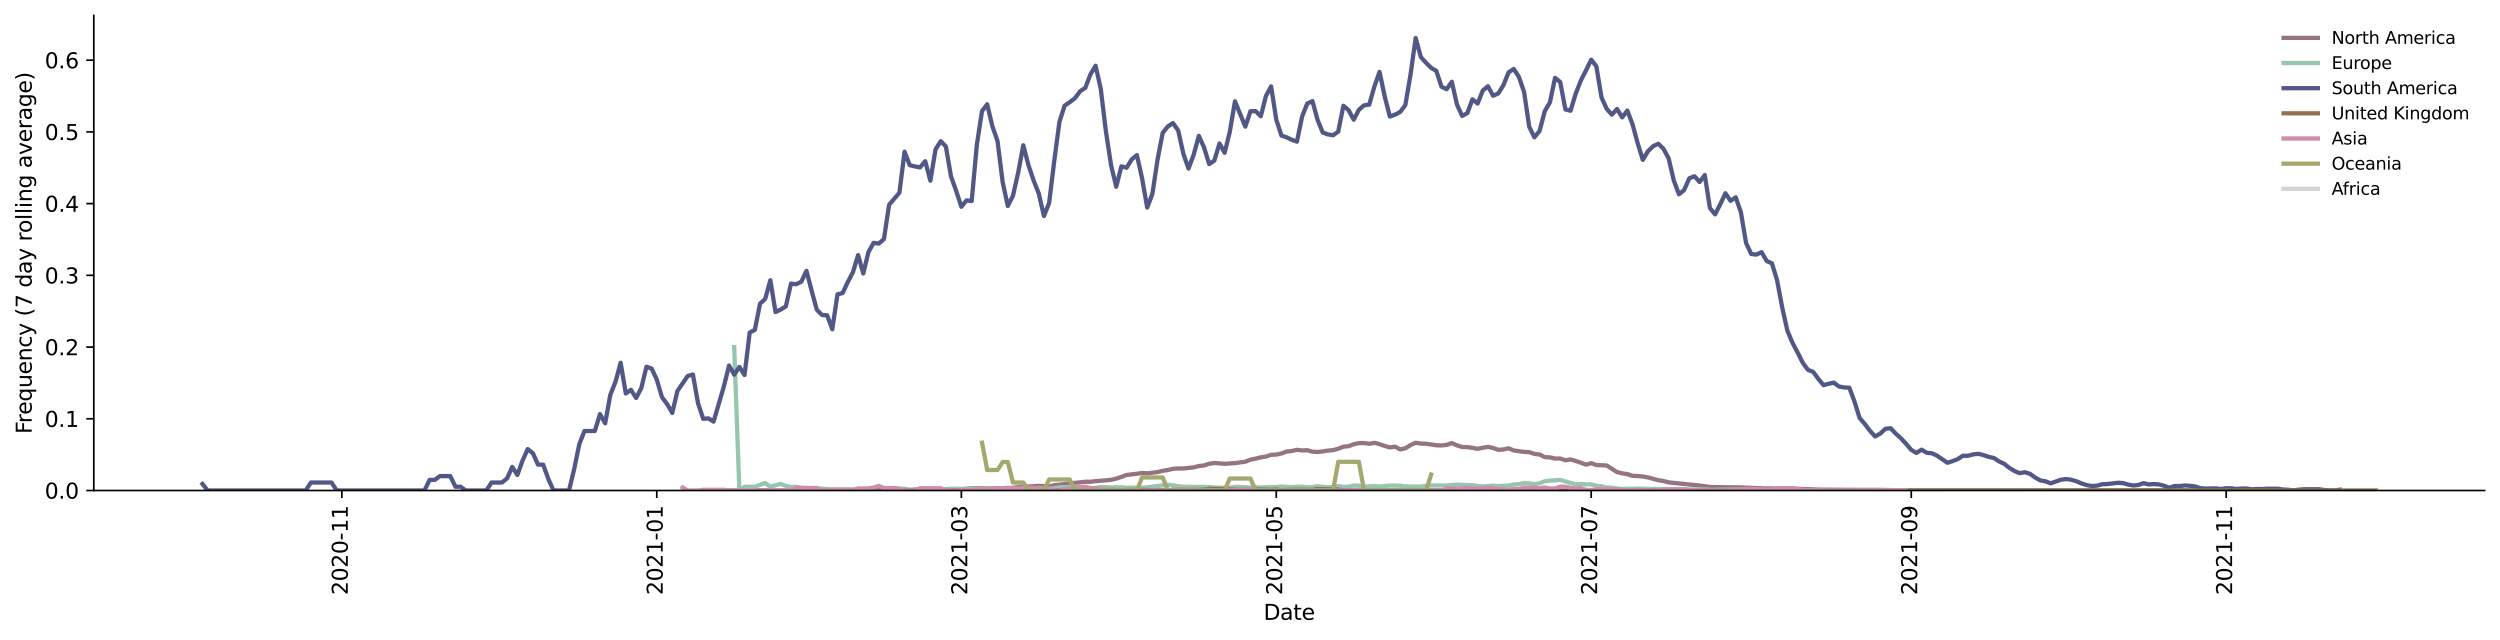 <?xml version="1.0" encoding="utf-8" standalone="no"?>
<!DOCTYPE svg PUBLIC "-//W3C//DTD SVG 1.1//EN"
  "http://www.w3.org/Graphics/SVG/1.1/DTD/svg11.dtd">
<svg height="298.621pt" version="1.1" viewBox="0 0 1166.981 298.621" width="1166.981pt" xmlns="http://www.w3.org/2000/svg" xmlns:xlink="http://www.w3.org/1999/xlink">
 <defs>
  <style type="text/css">*{stroke-linecap:butt;stroke-linejoin:round;}</style>
 </defs>
 <g id="figure_1">
  <g id="patch_1">
   <path d="M 0 298.621 
L 1166.981 298.621 
L 1166.981 0 
L 0 0 
z
" style="fill:#ffffff;"/>
  </g>
  <g id="axes_1">
   <g id="patch_2">
    <path d="M 43.781 228.96 
L 1159.781 228.96 
L 1159.781 7.2 
L 43.781 7.2 
z
" style="fill:#ffffff;"/>
   </g>
   <g id="matplotlib.axis_1">
    <g id="xtick_1">
     <g id="line2d_1">
      <defs>
       <path d="M 0 0 
L 0 3.5 
" id="ma8499cceb5" style="stroke:#000000;stroke-width:0.8;"/>
      </defs>
      <g>
       <use style="stroke:#000000;stroke-width:0.8;" x="159.574" xlink:href="#ma8499cceb5" y="228.96"/>
      </g>
     </g>
     <g id="text_1">
      <!-- 2020-11 -->
      <g transform="translate(162.334 277.743)rotate(-90)scale(0.1 -0.1)">
       <defs>
        <path d="M 1228 531 
L 3431 531 
L 3431 0 
L 469 0 
L 469 531 
Q 828 903 1448 1529 
Q 2069 2156 2228 2338 
Q 2531 2678 2651 2914 
Q 2772 3150 2772 3378 
Q 2772 3750 2511 3984 
Q 2250 4219 1831 4219 
Q 1534 4219 1204 4116 
Q 875 4013 500 3803 
L 500 4441 
Q 881 4594 1212 4672 
Q 1544 4750 1819 4750 
Q 2544 4750 2975 4387 
Q 3406 4025 3406 3419 
Q 3406 3131 3298 2873 
Q 3191 2616 2906 2266 
Q 2828 2175 2409 1742 
Q 1991 1309 1228 531 
z
" id="DejaVuSans-32" transform="scale(0.016)"/>
        <path d="M 2034 4250 
Q 1547 4250 1301 3770 
Q 1056 3291 1056 2328 
Q 1056 1369 1301 889 
Q 1547 409 2034 409 
Q 2525 409 2770 889 
Q 3016 1369 3016 2328 
Q 3016 3291 2770 3770 
Q 2525 4250 2034 4250 
z
M 2034 4750 
Q 2819 4750 3233 4129 
Q 3647 3509 3647 2328 
Q 3647 1150 3233 529 
Q 2819 -91 2034 -91 
Q 1250 -91 836 529 
Q 422 1150 422 2328 
Q 422 3509 836 4129 
Q 1250 4750 2034 4750 
z
" id="DejaVuSans-30" transform="scale(0.016)"/>
        <path d="M 313 2009 
L 1997 2009 
L 1997 1497 
L 313 1497 
L 313 2009 
z
" id="DejaVuSans-2d" transform="scale(0.016)"/>
        <path d="M 794 531 
L 1825 531 
L 1825 4091 
L 703 3866 
L 703 4441 
L 1819 4666 
L 2450 4666 
L 2450 531 
L 3481 531 
L 3481 0 
L 794 0 
L 794 531 
z
" id="DejaVuSans-31" transform="scale(0.016)"/>
       </defs>
       <use xlink:href="#DejaVuSans-32"/>
       <use x="63.623" xlink:href="#DejaVuSans-30"/>
       <use x="127.246" xlink:href="#DejaVuSans-32"/>
       <use x="190.869" xlink:href="#DejaVuSans-30"/>
       <use x="254.492" xlink:href="#DejaVuSans-2d"/>
       <use x="290.576" xlink:href="#DejaVuSans-31"/>
       <use x="354.199" xlink:href="#DejaVuSans-31"/>
      </g>
     </g>
    </g>
    <g id="xtick_2">
     <g id="line2d_2">
      <g>
       <use style="stroke:#000000;stroke-width:0.8;" x="306.575" xlink:href="#ma8499cceb5" y="228.96"/>
      </g>
     </g>
     <g id="text_2">
      <!-- 2021-01 -->
      <g transform="translate(309.334 277.743)rotate(-90)scale(0.1 -0.1)">
       <use xlink:href="#DejaVuSans-32"/>
       <use x="63.623" xlink:href="#DejaVuSans-30"/>
       <use x="127.246" xlink:href="#DejaVuSans-32"/>
       <use x="190.869" xlink:href="#DejaVuSans-31"/>
       <use x="254.492" xlink:href="#DejaVuSans-2d"/>
       <use x="290.576" xlink:href="#DejaVuSans-30"/>
       <use x="354.199" xlink:href="#DejaVuSans-31"/>
      </g>
     </g>
    </g>
    <g id="xtick_3">
     <g id="line2d_3">
      <g>
       <use style="stroke:#000000;stroke-width:0.8;" x="448.756" xlink:href="#ma8499cceb5" y="228.96"/>
      </g>
     </g>
     <g id="text_3">
      <!-- 2021-03 -->
      <g transform="translate(451.515 277.743)rotate(-90)scale(0.1 -0.1)">
       <defs>
        <path d="M 2597 2516 
Q 3050 2419 3304 2112 
Q 3559 1806 3559 1356 
Q 3559 666 3084 287 
Q 2609 -91 1734 -91 
Q 1441 -91 1130 -33 
Q 819 25 488 141 
L 488 750 
Q 750 597 1062 519 
Q 1375 441 1716 441 
Q 2309 441 2620 675 
Q 2931 909 2931 1356 
Q 2931 1769 2642 2001 
Q 2353 2234 1838 2234 
L 1294 2234 
L 1294 2753 
L 1863 2753 
Q 2328 2753 2575 2939 
Q 2822 3125 2822 3475 
Q 2822 3834 2567 4026 
Q 2313 4219 1838 4219 
Q 1578 4219 1281 4162 
Q 984 4106 628 3988 
L 628 4550 
Q 988 4650 1302 4700 
Q 1616 4750 1894 4750 
Q 2613 4750 3031 4423 
Q 3450 4097 3450 3541 
Q 3450 3153 3228 2886 
Q 3006 2619 2597 2516 
z
" id="DejaVuSans-33" transform="scale(0.016)"/>
       </defs>
       <use xlink:href="#DejaVuSans-32"/>
       <use x="63.623" xlink:href="#DejaVuSans-30"/>
       <use x="127.246" xlink:href="#DejaVuSans-32"/>
       <use x="190.869" xlink:href="#DejaVuSans-31"/>
       <use x="254.492" xlink:href="#DejaVuSans-2d"/>
       <use x="290.576" xlink:href="#DejaVuSans-30"/>
       <use x="354.199" xlink:href="#DejaVuSans-33"/>
      </g>
     </g>
    </g>
    <g id="xtick_4">
     <g id="line2d_4">
      <g>
       <use style="stroke:#000000;stroke-width:0.8;" x="595.757" xlink:href="#ma8499cceb5" y="228.96"/>
      </g>
     </g>
     <g id="text_4">
      <!-- 2021-05 -->
      <g transform="translate(598.516 277.743)rotate(-90)scale(0.1 -0.1)">
       <defs>
        <path d="M 691 4666 
L 3169 4666 
L 3169 4134 
L 1269 4134 
L 1269 2991 
Q 1406 3038 1543 3061 
Q 1681 3084 1819 3084 
Q 2600 3084 3056 2656 
Q 3513 2228 3513 1497 
Q 3513 744 3044 326 
Q 2575 -91 1722 -91 
Q 1428 -91 1123 -41 
Q 819 9 494 109 
L 494 744 
Q 775 591 1075 516 
Q 1375 441 1709 441 
Q 2250 441 2565 725 
Q 2881 1009 2881 1497 
Q 2881 1984 2565 2268 
Q 2250 2553 1709 2553 
Q 1456 2553 1204 2497 
Q 953 2441 691 2322 
L 691 4666 
z
" id="DejaVuSans-35" transform="scale(0.016)"/>
       </defs>
       <use xlink:href="#DejaVuSans-32"/>
       <use x="63.623" xlink:href="#DejaVuSans-30"/>
       <use x="127.246" xlink:href="#DejaVuSans-32"/>
       <use x="190.869" xlink:href="#DejaVuSans-31"/>
       <use x="254.492" xlink:href="#DejaVuSans-2d"/>
       <use x="290.576" xlink:href="#DejaVuSans-30"/>
       <use x="354.199" xlink:href="#DejaVuSans-35"/>
      </g>
     </g>
    </g>
    <g id="xtick_5">
     <g id="line2d_5">
      <g>
       <use style="stroke:#000000;stroke-width:0.8;" x="742.757" xlink:href="#ma8499cceb5" y="228.96"/>
      </g>
     </g>
     <g id="text_5">
      <!-- 2021-07 -->
      <g transform="translate(745.517 277.743)rotate(-90)scale(0.1 -0.1)">
       <defs>
        <path d="M 525 4666 
L 3525 4666 
L 3525 4397 
L 1831 0 
L 1172 0 
L 2766 4134 
L 525 4134 
L 525 4666 
z
" id="DejaVuSans-37" transform="scale(0.016)"/>
       </defs>
       <use xlink:href="#DejaVuSans-32"/>
       <use x="63.623" xlink:href="#DejaVuSans-30"/>
       <use x="127.246" xlink:href="#DejaVuSans-32"/>
       <use x="190.869" xlink:href="#DejaVuSans-31"/>
       <use x="254.492" xlink:href="#DejaVuSans-2d"/>
       <use x="290.576" xlink:href="#DejaVuSans-30"/>
       <use x="354.199" xlink:href="#DejaVuSans-37"/>
      </g>
     </g>
    </g>
    <g id="xtick_6">
     <g id="line2d_6">
      <g>
       <use style="stroke:#000000;stroke-width:0.8;" x="892.168" xlink:href="#ma8499cceb5" y="228.96"/>
      </g>
     </g>
     <g id="text_6">
      <!-- 2021-09 -->
      <g transform="translate(894.927 277.743)rotate(-90)scale(0.1 -0.1)">
       <defs>
        <path d="M 703 97 
L 703 672 
Q 941 559 1184 500 
Q 1428 441 1663 441 
Q 2288 441 2617 861 
Q 2947 1281 2994 2138 
Q 2813 1869 2534 1725 
Q 2256 1581 1919 1581 
Q 1219 1581 811 2004 
Q 403 2428 403 3163 
Q 403 3881 828 4315 
Q 1253 4750 1959 4750 
Q 2769 4750 3195 4129 
Q 3622 3509 3622 2328 
Q 3622 1225 3098 567 
Q 2575 -91 1691 -91 
Q 1453 -91 1209 -44 
Q 966 3 703 97 
z
M 1959 2075 
Q 2384 2075 2632 2365 
Q 2881 2656 2881 3163 
Q 2881 3666 2632 3958 
Q 2384 4250 1959 4250 
Q 1534 4250 1286 3958 
Q 1038 3666 1038 3163 
Q 1038 2656 1286 2365 
Q 1534 2075 1959 2075 
z
" id="DejaVuSans-39" transform="scale(0.016)"/>
       </defs>
       <use xlink:href="#DejaVuSans-32"/>
       <use x="63.623" xlink:href="#DejaVuSans-30"/>
       <use x="127.246" xlink:href="#DejaVuSans-32"/>
       <use x="190.869" xlink:href="#DejaVuSans-31"/>
       <use x="254.492" xlink:href="#DejaVuSans-2d"/>
       <use x="290.576" xlink:href="#DejaVuSans-30"/>
       <use x="354.199" xlink:href="#DejaVuSans-39"/>
      </g>
     </g>
    </g>
    <g id="xtick_7">
     <g id="line2d_7">
      <g>
       <use style="stroke:#000000;stroke-width:0.8;" x="1039.168" xlink:href="#ma8499cceb5" y="228.96"/>
      </g>
     </g>
     <g id="text_7">
      <!-- 2021-11 -->
      <g transform="translate(1041.928 277.743)rotate(-90)scale(0.1 -0.1)">
       <use xlink:href="#DejaVuSans-32"/>
       <use x="63.623" xlink:href="#DejaVuSans-30"/>
       <use x="127.246" xlink:href="#DejaVuSans-32"/>
       <use x="190.869" xlink:href="#DejaVuSans-31"/>
       <use x="254.492" xlink:href="#DejaVuSans-2d"/>
       <use x="290.576" xlink:href="#DejaVuSans-31"/>
       <use x="354.199" xlink:href="#DejaVuSans-31"/>
      </g>
     </g>
    </g>
    <g id="text_8">
     <!-- Date -->
     <g transform="translate(589.83 289.341)scale(0.1 -0.1)">
      <defs>
       <path d="M 1259 4147 
L 1259 519 
L 2022 519 
Q 2988 519 3436 956 
Q 3884 1394 3884 2338 
Q 3884 3275 3436 3711 
Q 2988 4147 2022 4147 
L 1259 4147 
z
M 628 4666 
L 1925 4666 
Q 3281 4666 3915 4102 
Q 4550 3538 4550 2338 
Q 4550 1131 3912 565 
Q 3275 0 1925 0 
L 628 0 
L 628 4666 
z
" id="DejaVuSans-44" transform="scale(0.016)"/>
       <path d="M 2194 1759 
Q 1497 1759 1228 1600 
Q 959 1441 959 1056 
Q 959 750 1161 570 
Q 1363 391 1709 391 
Q 2188 391 2477 730 
Q 2766 1069 2766 1631 
L 2766 1759 
L 2194 1759 
z
M 3341 1997 
L 3341 0 
L 2766 0 
L 2766 531 
Q 2569 213 2275 61 
Q 1981 -91 1556 -91 
Q 1019 -91 701 211 
Q 384 513 384 1019 
Q 384 1609 779 1909 
Q 1175 2209 1959 2209 
L 2766 2209 
L 2766 2266 
Q 2766 2663 2505 2880 
Q 2244 3097 1772 3097 
Q 1472 3097 1187 3025 
Q 903 2953 641 2809 
L 641 3341 
Q 956 3463 1253 3523 
Q 1550 3584 1831 3584 
Q 2591 3584 2966 3190 
Q 3341 2797 3341 1997 
z
" id="DejaVuSans-61" transform="scale(0.016)"/>
       <path d="M 1172 4494 
L 1172 3500 
L 2356 3500 
L 2356 3053 
L 1172 3053 
L 1172 1153 
Q 1172 725 1289 603 
Q 1406 481 1766 481 
L 2356 481 
L 2356 0 
L 1766 0 
Q 1100 0 847 248 
Q 594 497 594 1153 
L 594 3053 
L 172 3053 
L 172 3500 
L 594 3500 
L 594 4494 
L 1172 4494 
z
" id="DejaVuSans-74" transform="scale(0.016)"/>
       <path d="M 3597 1894 
L 3597 1613 
L 953 1613 
Q 991 1019 1311 708 
Q 1631 397 2203 397 
Q 2534 397 2845 478 
Q 3156 559 3463 722 
L 3463 178 
Q 3153 47 2828 -22 
Q 2503 -91 2169 -91 
Q 1331 -91 842 396 
Q 353 884 353 1716 
Q 353 2575 817 3079 
Q 1281 3584 2069 3584 
Q 2775 3584 3186 3129 
Q 3597 2675 3597 1894 
z
M 3022 2063 
Q 3016 2534 2758 2815 
Q 2500 3097 2075 3097 
Q 1594 3097 1305 2825 
Q 1016 2553 972 2059 
L 3022 2063 
z
" id="DejaVuSans-65" transform="scale(0.016)"/>
      </defs>
      <use xlink:href="#DejaVuSans-44"/>
      <use x="77.002" xlink:href="#DejaVuSans-61"/>
      <use x="138.281" xlink:href="#DejaVuSans-74"/>
      <use x="177.49" xlink:href="#DejaVuSans-65"/>
     </g>
    </g>
   </g>
   <g id="matplotlib.axis_2">
    <g id="ytick_1">
     <g id="line2d_8">
      <defs>
       <path d="M 0 0 
L -3.5 0 
" id="m0a8b7759a5" style="stroke:#000000;stroke-width:0.8;"/>
      </defs>
      <g>
       <use style="stroke:#000000;stroke-width:0.8;" x="43.781" xlink:href="#m0a8b7759a5" y="228.96"/>
      </g>
     </g>
     <g id="text_9">
      <!-- 0.0 -->
      <g transform="translate(20.878 232.759)scale(0.1 -0.1)">
       <defs>
        <path d="M 684 794 
L 1344 794 
L 1344 0 
L 684 0 
L 684 794 
z
" id="DejaVuSans-2e" transform="scale(0.016)"/>
       </defs>
       <use xlink:href="#DejaVuSans-30"/>
       <use x="63.623" xlink:href="#DejaVuSans-2e"/>
       <use x="95.41" xlink:href="#DejaVuSans-30"/>
      </g>
     </g>
    </g>
    <g id="ytick_2">
     <g id="line2d_9">
      <g>
       <use style="stroke:#000000;stroke-width:0.8;" x="43.781" xlink:href="#m0a8b7759a5" y="195.481"/>
      </g>
     </g>
     <g id="text_10">
      <!-- 0.1 -->
      <g transform="translate(20.878 199.281)scale(0.1 -0.1)">
       <use xlink:href="#DejaVuSans-30"/>
       <use x="63.623" xlink:href="#DejaVuSans-2e"/>
       <use x="95.41" xlink:href="#DejaVuSans-31"/>
      </g>
     </g>
    </g>
    <g id="ytick_3">
     <g id="line2d_10">
      <g>
       <use style="stroke:#000000;stroke-width:0.8;" x="43.781" xlink:href="#m0a8b7759a5" y="162.003"/>
      </g>
     </g>
     <g id="text_11">
      <!-- 0.2 -->
      <g transform="translate(20.878 165.802)scale(0.1 -0.1)">
       <use xlink:href="#DejaVuSans-30"/>
       <use x="63.623" xlink:href="#DejaVuSans-2e"/>
       <use x="95.41" xlink:href="#DejaVuSans-32"/>
      </g>
     </g>
    </g>
    <g id="ytick_4">
     <g id="line2d_11">
      <g>
       <use style="stroke:#000000;stroke-width:0.8;" x="43.781" xlink:href="#m0a8b7759a5" y="128.524"/>
      </g>
     </g>
     <g id="text_12">
      <!-- 0.3 -->
      <g transform="translate(20.878 132.324)scale(0.1 -0.1)">
       <use xlink:href="#DejaVuSans-30"/>
       <use x="63.623" xlink:href="#DejaVuSans-2e"/>
       <use x="95.41" xlink:href="#DejaVuSans-33"/>
      </g>
     </g>
    </g>
    <g id="ytick_5">
     <g id="line2d_12">
      <g>
       <use style="stroke:#000000;stroke-width:0.8;" x="43.781" xlink:href="#m0a8b7759a5" y="95.046"/>
      </g>
     </g>
     <g id="text_13">
      <!-- 0.4 -->
      <g transform="translate(20.878 98.845)scale(0.1 -0.1)">
       <defs>
        <path d="M 2419 4116 
L 825 1625 
L 2419 1625 
L 2419 4116 
z
M 2253 4666 
L 3047 4666 
L 3047 1625 
L 3713 1625 
L 3713 1100 
L 3047 1100 
L 3047 0 
L 2419 0 
L 2419 1100 
L 313 1100 
L 313 1709 
L 2253 4666 
z
" id="DejaVuSans-34" transform="scale(0.016)"/>
       </defs>
       <use xlink:href="#DejaVuSans-30"/>
       <use x="63.623" xlink:href="#DejaVuSans-2e"/>
       <use x="95.41" xlink:href="#DejaVuSans-34"/>
      </g>
     </g>
    </g>
    <g id="ytick_6">
     <g id="line2d_13">
      <g>
       <use style="stroke:#000000;stroke-width:0.8;" x="43.781" xlink:href="#m0a8b7759a5" y="61.567"/>
      </g>
     </g>
     <g id="text_14">
      <!-- 0.5 -->
      <g transform="translate(20.878 65.367)scale(0.1 -0.1)">
       <use xlink:href="#DejaVuSans-30"/>
       <use x="63.623" xlink:href="#DejaVuSans-2e"/>
       <use x="95.41" xlink:href="#DejaVuSans-35"/>
      </g>
     </g>
    </g>
    <g id="ytick_7">
     <g id="line2d_14">
      <g>
       <use style="stroke:#000000;stroke-width:0.8;" x="43.781" xlink:href="#m0a8b7759a5" y="28.089"/>
      </g>
     </g>
     <g id="text_15">
      <!-- 0.6 -->
      <g transform="translate(20.878 31.888)scale(0.1 -0.1)">
       <defs>
        <path d="M 2113 2584 
Q 1688 2584 1439 2293 
Q 1191 2003 1191 1497 
Q 1191 994 1439 701 
Q 1688 409 2113 409 
Q 2538 409 2786 701 
Q 3034 994 3034 1497 
Q 3034 2003 2786 2293 
Q 2538 2584 2113 2584 
z
M 3366 4563 
L 3366 3988 
Q 3128 4100 2886 4159 
Q 2644 4219 2406 4219 
Q 1781 4219 1451 3797 
Q 1122 3375 1075 2522 
Q 1259 2794 1537 2939 
Q 1816 3084 2150 3084 
Q 2853 3084 3261 2657 
Q 3669 2231 3669 1497 
Q 3669 778 3244 343 
Q 2819 -91 2113 -91 
Q 1303 -91 875 529 
Q 447 1150 447 2328 
Q 447 3434 972 4092 
Q 1497 4750 2381 4750 
Q 2619 4750 2861 4703 
Q 3103 4656 3366 4563 
z
" id="DejaVuSans-36" transform="scale(0.016)"/>
       </defs>
       <use xlink:href="#DejaVuSans-30"/>
       <use x="63.623" xlink:href="#DejaVuSans-2e"/>
       <use x="95.41" xlink:href="#DejaVuSans-36"/>
      </g>
     </g>
    </g>
    <g id="text_16">
     <!-- Frequency (7 day rolling average) -->
     <g transform="translate(14.798 202.529)rotate(-90)scale(0.1 -0.1)">
      <defs>
       <path d="M 628 4666 
L 3309 4666 
L 3309 4134 
L 1259 4134 
L 1259 2759 
L 3109 2759 
L 3109 2228 
L 1259 2228 
L 1259 0 
L 628 0 
L 628 4666 
z
" id="DejaVuSans-46" transform="scale(0.016)"/>
       <path d="M 2631 2963 
Q 2534 3019 2420 3045 
Q 2306 3072 2169 3072 
Q 1681 3072 1420 2755 
Q 1159 2438 1159 1844 
L 1159 0 
L 581 0 
L 581 3500 
L 1159 3500 
L 1159 2956 
Q 1341 3275 1631 3429 
Q 1922 3584 2338 3584 
Q 2397 3584 2469 3576 
Q 2541 3569 2628 3553 
L 2631 2963 
z
" id="DejaVuSans-72" transform="scale(0.016)"/>
       <path d="M 947 1747 
Q 947 1113 1208 752 
Q 1469 391 1925 391 
Q 2381 391 2643 752 
Q 2906 1113 2906 1747 
Q 2906 2381 2643 2742 
Q 2381 3103 1925 3103 
Q 1469 3103 1208 2742 
Q 947 2381 947 1747 
z
M 2906 525 
Q 2725 213 2448 61 
Q 2172 -91 1784 -91 
Q 1150 -91 751 415 
Q 353 922 353 1747 
Q 353 2572 751 3078 
Q 1150 3584 1784 3584 
Q 2172 3584 2448 3432 
Q 2725 3281 2906 2969 
L 2906 3500 
L 3481 3500 
L 3481 -1331 
L 2906 -1331 
L 2906 525 
z
" id="DejaVuSans-71" transform="scale(0.016)"/>
       <path d="M 544 1381 
L 544 3500 
L 1119 3500 
L 1119 1403 
Q 1119 906 1312 657 
Q 1506 409 1894 409 
Q 2359 409 2629 706 
Q 2900 1003 2900 1516 
L 2900 3500 
L 3475 3500 
L 3475 0 
L 2900 0 
L 2900 538 
Q 2691 219 2414 64 
Q 2138 -91 1772 -91 
Q 1169 -91 856 284 
Q 544 659 544 1381 
z
M 1991 3584 
L 1991 3584 
z
" id="DejaVuSans-75" transform="scale(0.016)"/>
       <path d="M 3513 2113 
L 3513 0 
L 2938 0 
L 2938 2094 
Q 2938 2591 2744 2837 
Q 2550 3084 2163 3084 
Q 1697 3084 1428 2787 
Q 1159 2491 1159 1978 
L 1159 0 
L 581 0 
L 581 3500 
L 1159 3500 
L 1159 2956 
Q 1366 3272 1645 3428 
Q 1925 3584 2291 3584 
Q 2894 3584 3203 3211 
Q 3513 2838 3513 2113 
z
" id="DejaVuSans-6e" transform="scale(0.016)"/>
       <path d="M 3122 3366 
L 3122 2828 
Q 2878 2963 2633 3030 
Q 2388 3097 2138 3097 
Q 1578 3097 1268 2742 
Q 959 2388 959 1747 
Q 959 1106 1268 751 
Q 1578 397 2138 397 
Q 2388 397 2633 464 
Q 2878 531 3122 666 
L 3122 134 
Q 2881 22 2623 -34 
Q 2366 -91 2075 -91 
Q 1284 -91 818 406 
Q 353 903 353 1747 
Q 353 2603 823 3093 
Q 1294 3584 2113 3584 
Q 2378 3584 2631 3529 
Q 2884 3475 3122 3366 
z
" id="DejaVuSans-63" transform="scale(0.016)"/>
       <path d="M 2059 -325 
Q 1816 -950 1584 -1140 
Q 1353 -1331 966 -1331 
L 506 -1331 
L 506 -850 
L 844 -850 
Q 1081 -850 1212 -737 
Q 1344 -625 1503 -206 
L 1606 56 
L 191 3500 
L 800 3500 
L 1894 763 
L 2988 3500 
L 3597 3500 
L 2059 -325 
z
" id="DejaVuSans-79" transform="scale(0.016)"/>
       <path id="DejaVuSans-20" transform="scale(0.016)"/>
       <path d="M 1984 4856 
Q 1566 4138 1362 3434 
Q 1159 2731 1159 2009 
Q 1159 1288 1364 580 
Q 1569 -128 1984 -844 
L 1484 -844 
Q 1016 -109 783 600 
Q 550 1309 550 2009 
Q 550 2706 781 3412 
Q 1013 4119 1484 4856 
L 1984 4856 
z
" id="DejaVuSans-28" transform="scale(0.016)"/>
       <path d="M 2906 2969 
L 2906 4863 
L 3481 4863 
L 3481 0 
L 2906 0 
L 2906 525 
Q 2725 213 2448 61 
Q 2172 -91 1784 -91 
Q 1150 -91 751 415 
Q 353 922 353 1747 
Q 353 2572 751 3078 
Q 1150 3584 1784 3584 
Q 2172 3584 2448 3432 
Q 2725 3281 2906 2969 
z
M 947 1747 
Q 947 1113 1208 752 
Q 1469 391 1925 391 
Q 2381 391 2643 752 
Q 2906 1113 2906 1747 
Q 2906 2381 2643 2742 
Q 2381 3103 1925 3103 
Q 1469 3103 1208 2742 
Q 947 2381 947 1747 
z
" id="DejaVuSans-64" transform="scale(0.016)"/>
       <path d="M 1959 3097 
Q 1497 3097 1228 2736 
Q 959 2375 959 1747 
Q 959 1119 1226 758 
Q 1494 397 1959 397 
Q 2419 397 2687 759 
Q 2956 1122 2956 1747 
Q 2956 2369 2687 2733 
Q 2419 3097 1959 3097 
z
M 1959 3584 
Q 2709 3584 3137 3096 
Q 3566 2609 3566 1747 
Q 3566 888 3137 398 
Q 2709 -91 1959 -91 
Q 1206 -91 779 398 
Q 353 888 353 1747 
Q 353 2609 779 3096 
Q 1206 3584 1959 3584 
z
" id="DejaVuSans-6f" transform="scale(0.016)"/>
       <path d="M 603 4863 
L 1178 4863 
L 1178 0 
L 603 0 
L 603 4863 
z
" id="DejaVuSans-6c" transform="scale(0.016)"/>
       <path d="M 603 3500 
L 1178 3500 
L 1178 0 
L 603 0 
L 603 3500 
z
M 603 4863 
L 1178 4863 
L 1178 4134 
L 603 4134 
L 603 4863 
z
" id="DejaVuSans-69" transform="scale(0.016)"/>
       <path d="M 2906 1791 
Q 2906 2416 2648 2759 
Q 2391 3103 1925 3103 
Q 1463 3103 1205 2759 
Q 947 2416 947 1791 
Q 947 1169 1205 825 
Q 1463 481 1925 481 
Q 2391 481 2648 825 
Q 2906 1169 2906 1791 
z
M 3481 434 
Q 3481 -459 3084 -895 
Q 2688 -1331 1869 -1331 
Q 1566 -1331 1297 -1286 
Q 1028 -1241 775 -1147 
L 775 -588 
Q 1028 -725 1275 -790 
Q 1522 -856 1778 -856 
Q 2344 -856 2625 -561 
Q 2906 -266 2906 331 
L 2906 616 
Q 2728 306 2450 153 
Q 2172 0 1784 0 
Q 1141 0 747 490 
Q 353 981 353 1791 
Q 353 2603 747 3093 
Q 1141 3584 1784 3584 
Q 2172 3584 2450 3431 
Q 2728 3278 2906 2969 
L 2906 3500 
L 3481 3500 
L 3481 434 
z
" id="DejaVuSans-67" transform="scale(0.016)"/>
       <path d="M 191 3500 
L 800 3500 
L 1894 563 
L 2988 3500 
L 3597 3500 
L 2284 0 
L 1503 0 
L 191 3500 
z
" id="DejaVuSans-76" transform="scale(0.016)"/>
       <path d="M 513 4856 
L 1013 4856 
Q 1481 4119 1714 3412 
Q 1947 2706 1947 2009 
Q 1947 1309 1714 600 
Q 1481 -109 1013 -844 
L 513 -844 
Q 928 -128 1133 580 
Q 1338 1288 1338 2009 
Q 1338 2731 1133 3434 
Q 928 4138 513 4856 
z
" id="DejaVuSans-29" transform="scale(0.016)"/>
      </defs>
      <use xlink:href="#DejaVuSans-46"/>
      <use x="50.27" xlink:href="#DejaVuSans-72"/>
      <use x="89.133" xlink:href="#DejaVuSans-65"/>
      <use x="150.656" xlink:href="#DejaVuSans-71"/>
      <use x="214.133" xlink:href="#DejaVuSans-75"/>
      <use x="277.512" xlink:href="#DejaVuSans-65"/>
      <use x="339.035" xlink:href="#DejaVuSans-6e"/>
      <use x="402.414" xlink:href="#DejaVuSans-63"/>
      <use x="457.395" xlink:href="#DejaVuSans-79"/>
      <use x="516.574" xlink:href="#DejaVuSans-20"/>
      <use x="548.361" xlink:href="#DejaVuSans-28"/>
      <use x="587.375" xlink:href="#DejaVuSans-37"/>
      <use x="650.998" xlink:href="#DejaVuSans-20"/>
      <use x="682.785" xlink:href="#DejaVuSans-64"/>
      <use x="746.262" xlink:href="#DejaVuSans-61"/>
      <use x="807.541" xlink:href="#DejaVuSans-79"/>
      <use x="866.721" xlink:href="#DejaVuSans-20"/>
      <use x="898.508" xlink:href="#DejaVuSans-72"/>
      <use x="937.371" xlink:href="#DejaVuSans-6f"/>
      <use x="998.553" xlink:href="#DejaVuSans-6c"/>
      <use x="1026.336" xlink:href="#DejaVuSans-6c"/>
      <use x="1054.119" xlink:href="#DejaVuSans-69"/>
      <use x="1081.902" xlink:href="#DejaVuSans-6e"/>
      <use x="1145.281" xlink:href="#DejaVuSans-67"/>
      <use x="1208.758" xlink:href="#DejaVuSans-20"/>
      <use x="1240.545" xlink:href="#DejaVuSans-61"/>
      <use x="1301.824" xlink:href="#DejaVuSans-76"/>
      <use x="1361.004" xlink:href="#DejaVuSans-65"/>
      <use x="1422.527" xlink:href="#DejaVuSans-72"/>
      <use x="1463.641" xlink:href="#DejaVuSans-61"/>
      <use x="1524.92" xlink:href="#DejaVuSans-67"/>
      <use x="1588.396" xlink:href="#DejaVuSans-65"/>
      <use x="1649.92" xlink:href="#DejaVuSans-29"/>
     </g>
    </g>
   </g>
   <g id="line2d_15">
    <path clip-path="url(#pd3aab59648)" d="M 335.493 228.874 
L 342.723 228.96 
L 347.542 228.864 
L 354.772 228.804 
L 359.592 228.9 
L 369.231 228.935 
L 378.87 228.909 
L 388.51 228.936 
L 407.789 228.808 
L 412.608 228.844 
L 417.428 228.806 
L 427.067 228.893 
L 429.477 228.919 
L 439.117 228.451 
L 443.936 228.391 
L 446.346 228.263 
L 448.756 228.352 
L 453.576 227.955 
L 460.805 227.938 
L 465.625 228.137 
L 468.035 227.995 
L 470.445 227.976 
L 475.264 227.421 
L 477.674 227.013 
L 480.084 227.104 
L 484.904 226.795 
L 489.723 227.047 
L 492.133 226.489 
L 506.592 224.878 
L 509.002 224.893 
L 511.412 224.611 
L 516.232 224.212 
L 518.642 223.978 
L 521.051 223.406 
L 523.461 222.624 
L 525.871 221.714 
L 530.691 221.144 
L 533.101 220.778 
L 535.51 220.954 
L 540.33 220.372 
L 542.74 219.753 
L 545.15 219.426 
L 547.56 218.813 
L 549.97 218.685 
L 552.379 218.687 
L 557.199 218.164 
L 559.609 217.546 
L 562.019 217.281 
L 564.429 216.484 
L 566.838 216.132 
L 571.658 216.495 
L 576.478 216.183 
L 581.298 215.509 
L 583.707 214.549 
L 586.117 214.095 
L 588.527 213.484 
L 590.937 213.124 
L 593.347 212.315 
L 595.757 212.196 
L 598.166 211.684 
L 600.576 210.779 
L 602.986 210.526 
L 605.396 209.97 
L 607.806 210.268 
L 610.216 210.16 
L 612.626 210.844 
L 615.035 210.99 
L 617.445 210.723 
L 619.855 210.343 
L 622.265 210.113 
L 624.675 209.477 
L 627.085 208.519 
L 629.494 208.296 
L 631.904 207.367 
L 634.314 206.858 
L 636.724 206.819 
L 639.134 207.16 
L 641.544 206.709 
L 643.954 207.321 
L 646.363 208.166 
L 648.773 208.87 
L 651.183 208.496 
L 653.593 209.773 
L 656.003 209.266 
L 658.413 207.764 
L 660.822 206.667 
L 663.232 207.055 
L 665.642 207.13 
L 670.462 207.84 
L 672.872 207.941 
L 675.282 207.652 
L 677.691 206.845 
L 680.101 207.881 
L 682.511 208.655 
L 684.921 208.716 
L 687.331 209.037 
L 689.741 209.528 
L 692.151 208.983 
L 694.56 208.588 
L 696.97 209.142 
L 699.38 209.97 
L 701.79 209.796 
L 704.2 209.258 
L 706.61 210.291 
L 711.429 210.944 
L 713.839 211.056 
L 716.249 211.872 
L 718.659 212.154 
L 721.069 213.394 
L 723.479 213.485 
L 725.888 214.037 
L 728.298 214.044 
L 730.708 214.838 
L 733.118 214.461 
L 735.528 215.171 
L 740.347 216.88 
L 742.757 216.222 
L 745.167 217.075 
L 749.987 217.281 
L 754.807 220.357 
L 757.216 220.94 
L 759.626 221.314 
L 762.036 222.114 
L 764.446 222.198 
L 766.856 222.431 
L 769.266 222.854 
L 774.085 224.178 
L 776.495 224.532 
L 778.905 225.169 
L 793.364 226.655 
L 798.184 227.298 
L 805.413 227.449 
L 812.643 227.517 
L 824.692 228.017 
L 834.331 228.009 
L 839.151 228.166 
L 848.791 228.554 
L 860.84 228.628 
L 868.069 228.664 
L 875.299 228.655 
L 889.758 228.861 
L 928.315 228.886 
L 937.955 228.864 
L 950.004 228.938 
L 978.922 228.933 
L 990.971 228.922 
L 1005.431 228.88 
L 1017.48 228.903 
L 1039.168 228.94 
L 1082.546 228.935 
L 1082.546 228.935 
" style="fill:none;stroke:#947383;stroke-linecap:square;stroke-width:2;"/>
   </g>
   <g id="line2d_16">
    <path clip-path="url(#pd3aab59648)" d="M 342.723 162.003 
L 345.133 228.96 
L 347.542 227.243 
L 352.362 227.243 
L 354.772 226.28 
L 357.182 225.498 
L 359.592 227.215 
L 364.411 225.854 
L 366.821 226.817 
L 369.231 227.321 
L 371.641 227.253 
L 374.051 227.685 
L 376.461 227.989 
L 378.87 227.852 
L 381.28 228.074 
L 383.69 228.042 
L 388.51 228.531 
L 400.559 228.38 
L 405.379 228.496 
L 407.789 228.39 
L 410.198 228.538 
L 412.608 228.088 
L 417.428 228.185 
L 422.248 228.101 
L 424.658 228.571 
L 427.067 228.345 
L 436.707 228.18 
L 441.526 228.328 
L 443.936 228.145 
L 458.395 228.242 
L 460.805 227.806 
L 465.625 227.81 
L 468.035 227.959 
L 470.445 227.932 
L 472.854 228.279 
L 475.264 228.273 
L 480.084 227.949 
L 482.494 227.937 
L 484.904 227.78 
L 489.723 228.082 
L 492.133 227.96 
L 494.543 227.476 
L 499.363 227.303 
L 504.182 227.283 
L 509.002 227.943 
L 511.412 227.765 
L 513.822 227.257 
L 518.642 227.548 
L 523.461 227.427 
L 525.871 227.707 
L 528.281 227.609 
L 533.101 227.701 
L 535.51 227.491 
L 542.74 226.533 
L 545.15 226.273 
L 547.56 226.538 
L 549.97 226.973 
L 552.379 227.255 
L 554.789 227.197 
L 557.199 227.302 
L 562.019 227.229 
L 564.429 227.341 
L 566.838 227.616 
L 574.068 227.618 
L 576.478 227.308 
L 578.888 227.293 
L 583.707 227.567 
L 586.117 227.458 
L 588.527 227.589 
L 590.937 227.421 
L 593.347 227.411 
L 598.166 227.114 
L 602.986 227.427 
L 605.396 227.204 
L 607.806 227.184 
L 610.216 227.458 
L 612.626 227.37 
L 615.035 226.967 
L 619.855 227.449 
L 622.265 227.293 
L 624.675 226.885 
L 627.085 227.242 
L 629.494 227.199 
L 631.904 226.622 
L 634.314 226.751 
L 636.724 227.15 
L 641.544 226.911 
L 643.954 227.104 
L 648.773 226.664 
L 653.593 226.715 
L 656.003 227.086 
L 663.232 227.139 
L 665.642 226.785 
L 668.052 226.594 
L 675.282 226.612 
L 680.101 226.216 
L 687.331 226.48 
L 689.741 226.919 
L 692.151 227.06 
L 696.97 226.713 
L 699.38 226.913 
L 704.2 226.596 
L 706.61 226.204 
L 709.019 226.011 
L 711.429 225.494 
L 713.839 225.623 
L 716.249 226.095 
L 718.659 225.62 
L 721.069 224.66 
L 723.479 224.323 
L 725.888 224.246 
L 728.298 224.001 
L 735.528 226.113 
L 737.938 225.919 
L 740.347 226.107 
L 742.757 226.102 
L 745.167 226.755 
L 747.577 226.946 
L 749.987 227.555 
L 752.397 227.642 
L 754.807 228.016 
L 757.216 228.229 
L 759.626 228.113 
L 762.036 228.179 
L 764.446 228.057 
L 769.266 228.229 
L 774.085 228.206 
L 776.495 228.351 
L 790.954 228.46 
L 793.364 228.427 
L 800.594 228.661 
L 803.003 228.566 
L 807.823 228.549 
L 812.643 228.496 
L 815.053 228.522 
L 817.463 228.427 
L 822.282 228.558 
L 827.102 228.704 
L 829.512 228.843 
L 834.331 228.86 
L 843.971 228.903 
L 971.693 228.946 
L 971.693 228.946 
" style="fill:none;stroke:#96c6ad;stroke-linecap:square;stroke-width:2;"/>
   </g>
   <g id="line2d_17">
    <path clip-path="url(#pd3aab59648)" d="M 94.509 225.916 
L 96.918 228.96 
L 142.705 228.96 
L 145.115 225.24 
L 154.755 225.24 
L 157.165 228.96 
L 198.132 228.96 
L 200.542 224 
L 202.952 224 
L 205.361 222.238 
L 210.181 222.238 
L 212.591 227.198 
L 215.001 227.198 
L 217.411 228.96 
L 227.05 228.96 
L 229.46 225.24 
L 234.28 225.24 
L 236.689 223.327 
L 239.099 217.971 
L 241.509 221.69 
L 243.919 214.995 
L 246.329 209.638 
L 248.739 211.551 
L 251.149 216.908 
L 253.558 216.908 
L 255.968 223.603 
L 258.378 228.96 
L 265.608 228.96 
L 268.017 218.988 
L 270.427 207.27 
L 272.837 201.183 
L 277.657 201.183 
L 280.067 193.3 
L 282.477 197.578 
L 284.886 184.351 
L 287.296 178.264 
L 289.706 169.336 
L 292.116 183.667 
L 294.526 181.976 
L 296.936 185.776 
L 299.345 181.189 
L 301.755 171.194 
L 304.165 172.04 
L 306.575 177.153 
L 308.985 185.389 
L 311.395 188.624 
L 313.805 192.754 
L 316.214 182.497 
L 321.034 175.495 
L 323.444 174.835 
L 325.854 188.315 
L 328.264 195.511 
L 330.673 195.298 
L 333.083 196.796 
L 337.903 180.343 
L 340.313 170.631 
L 342.723 174.893 
L 345.133 171.293 
L 347.542 175.055 
L 349.952 155.253 
L 352.362 153.965 
L 354.772 141.763 
L 357.182 139.545 
L 359.592 130.8 
L 362.002 145.66 
L 364.411 144.5 
L 366.821 143.025 
L 369.231 132.376 
L 371.641 132.709 
L 374.051 131.498 
L 376.461 126.44 
L 378.87 135.755 
L 381.28 144.584 
L 383.69 147.015 
L 386.1 147.18 
L 388.51 153.702 
L 390.92 137.419 
L 393.33 136.796 
L 395.739 131.65 
L 398.149 127.025 
L 400.559 119.069 
L 402.969 127.653 
L 405.379 117.668 
L 407.789 113.358 
L 410.198 113.706 
L 412.608 111.626 
L 415.018 95.612 
L 419.838 89.943 
L 422.248 70.814 
L 424.658 77.122 
L 427.067 77.685 
L 429.477 78.132 
L 431.887 75.237 
L 434.297 84.349 
L 436.707 69.739 
L 439.117 65.909 
L 441.526 68.394 
L 443.936 82.409 
L 446.346 89.147 
L 448.756 96.513 
L 451.166 93.543 
L 453.576 93.83 
L 455.986 67.519 
L 458.395 51.877 
L 460.805 48.699 
L 463.215 58.886 
L 465.625 65.8 
L 468.035 85.051 
L 470.445 96.159 
L 472.854 91.347 
L 475.264 80.603 
L 477.674 67.814 
L 480.084 77.168 
L 482.494 84.267 
L 484.904 90.389 
L 487.314 100.843 
L 489.723 94.71 
L 492.133 75.011 
L 494.543 56.843 
L 496.953 49.325 
L 499.363 47.704 
L 501.773 45.827 
L 504.182 42.595 
L 506.592 41.028 
L 509.002 34.737 
L 511.412 30.687 
L 513.822 41.44 
L 516.232 61.359 
L 518.642 77.146 
L 521.051 87.157 
L 523.461 77.638 
L 525.871 78.299 
L 528.281 74.383 
L 530.691 72.396 
L 533.101 83.152 
L 535.51 96.882 
L 537.92 90.513 
L 540.33 74.551 
L 542.74 62.028 
L 545.15 59.003 
L 547.56 57.455 
L 549.97 60.927 
L 552.379 71.75 
L 554.789 78.701 
L 557.199 72.227 
L 559.609 63.408 
L 562.019 68.776 
L 564.429 76.59 
L 566.838 74.964 
L 569.248 66.973 
L 571.658 71.336 
L 574.068 61.468 
L 576.478 47.304 
L 581.298 59.11 
L 583.707 51.925 
L 586.117 51.867 
L 588.527 54.252 
L 590.937 44.795 
L 593.347 40.333 
L 595.757 55.842 
L 598.166 63.284 
L 600.576 64.096 
L 602.986 65.245 
L 605.396 66.124 
L 607.806 54.412 
L 610.216 48.332 
L 612.626 47.181 
L 615.035 55.968 
L 617.445 61.863 
L 619.855 62.729 
L 622.265 63.147 
L 624.675 61.423 
L 627.085 49.378 
L 629.494 51.412 
L 631.904 55.856 
L 634.314 51.275 
L 636.724 49.165 
L 639.134 48.847 
L 641.544 40.43 
L 643.954 33.562 
L 646.363 44.979 
L 648.773 54.41 
L 651.183 53.516 
L 653.593 52.26 
L 656.003 49.049 
L 658.413 34.884 
L 660.822 17.76 
L 663.232 26.621 
L 665.642 29.295 
L 668.052 31.677 
L 670.462 33.102 
L 672.872 40.448 
L 675.282 41.661 
L 677.691 38.184 
L 680.101 48.793 
L 682.511 54.121 
L 684.921 52.82 
L 687.331 46.355 
L 689.741 48.325 
L 692.151 42.267 
L 694.56 40.257 
L 696.97 44.687 
L 699.38 43.615 
L 701.79 39.767 
L 704.2 33.771 
L 706.61 32.186 
L 709.019 35.937 
L 711.429 42.94 
L 713.839 59.187 
L 716.249 64.109 
L 718.659 61.123 
L 721.069 51.931 
L 723.479 47.813 
L 725.888 36.352 
L 728.298 38.299 
L 730.708 51.08 
L 733.118 51.692 
L 735.528 43.717 
L 737.938 37.572 
L 740.347 32.841 
L 742.757 27.864 
L 745.167 30.971 
L 747.577 45.483 
L 749.987 50.782 
L 752.397 53.521 
L 754.807 50.868 
L 757.216 54.778 
L 759.626 51.609 
L 762.036 57.967 
L 764.446 66.848 
L 766.856 74.616 
L 769.266 70.571 
L 771.675 68.23 
L 774.085 67.12 
L 776.495 69.455 
L 778.905 73.914 
L 781.315 84.288 
L 783.725 90.697 
L 786.135 88.71 
L 788.544 83.243 
L 790.954 82.285 
L 793.364 84.95 
L 795.774 81.696 
L 798.184 97.14 
L 800.594 100.066 
L 803.003 95.348 
L 805.413 90.209 
L 807.823 93.749 
L 810.233 92.1 
L 812.643 99.127 
L 815.053 113.416 
L 817.463 118.573 
L 819.872 118.845 
L 822.282 117.705 
L 824.692 121.846 
L 827.102 122.877 
L 829.512 130.712 
L 831.922 143.551 
L 834.331 154.353 
L 836.741 160.078 
L 839.151 164.61 
L 841.561 169.434 
L 843.971 172.675 
L 846.381 173.587 
L 848.791 176.868 
L 851.2 179.773 
L 853.61 179.134 
L 856.02 178.623 
L 858.43 180.423 
L 860.84 180.86 
L 863.25 180.966 
L 865.659 187.478 
L 868.069 195.136 
L 870.479 197.922 
L 872.889 201.122 
L 875.299 203.732 
L 877.709 202.383 
L 880.119 200.148 
L 882.528 199.877 
L 884.938 202.439 
L 887.348 204.586 
L 889.758 207.174 
L 892.168 210.013 
L 894.578 211.416 
L 896.987 209.911 
L 899.397 211.362 
L 901.807 211.589 
L 904.217 212.699 
L 909.037 216.023 
L 911.447 215.244 
L 913.856 214.31 
L 916.266 212.742 
L 918.676 212.758 
L 921.086 212.091 
L 923.496 211.833 
L 925.906 212.432 
L 928.315 213.262 
L 930.725 213.78 
L 933.135 215.378 
L 935.545 216.499 
L 937.955 218.419 
L 940.365 219.878 
L 942.775 220.871 
L 945.184 220.423 
L 947.594 221.172 
L 950.004 222.926 
L 952.414 224.247 
L 954.824 224.671 
L 957.234 225.613 
L 962.053 223.929 
L 964.463 223.626 
L 966.873 223.931 
L 969.283 224.668 
L 971.693 225.693 
L 974.103 226.451 
L 976.512 226.873 
L 978.922 226.698 
L 981.332 226.022 
L 983.742 225.944 
L 988.562 225.363 
L 990.971 225.493 
L 993.381 226.193 
L 995.791 226.62 
L 998.201 226.382 
L 1000.611 225.527 
L 1003.021 226.141 
L 1005.431 225.953 
L 1007.84 226.135 
L 1010.25 226.774 
L 1012.66 227.676 
L 1015.07 226.854 
L 1017.48 226.877 
L 1019.89 226.609 
L 1022.299 226.77 
L 1024.709 227.078 
L 1027.119 227.9 
L 1029.529 228.049 
L 1034.349 227.979 
L 1036.759 228.256 
L 1039.168 227.891 
L 1041.578 227.955 
L 1043.988 228.263 
L 1046.398 228.05 
L 1048.808 228.05 
L 1051.218 228.415 
L 1053.628 228.235 
L 1056.037 228.282 
L 1058.447 228.146 
L 1063.267 228.146 
L 1065.677 228.5 
L 1068.087 228.611 
L 1070.496 228.96 
L 1072.906 228.602 
L 1075.316 228.389 
L 1082.546 228.389 
L 1084.956 228.747 
L 1087.365 228.96 
L 1089.775 228.96 
L 1092.185 228.611 
L 1092.185 228.611 
" style="fill:none;stroke:#525886;stroke-linecap:square;stroke-width:2;"/>
   </g>
   <g id="line2d_18">
    <path clip-path="url(#pd3aab59648)" d="M 398.149 228.887 
L 402.969 228.96 
L 417.428 228.873 
L 424.658 228.877 
L 523.461 228.849 
L 525.871 228.704 
L 535.51 228.684 
L 537.92 228.865 
L 542.74 228.739 
L 547.56 228.834 
L 549.97 228.78 
L 554.789 228.906 
L 562.019 228.566 
L 564.429 228.218 
L 566.838 228.167 
L 578.888 228.686 
L 581.298 228.576 
L 583.707 228.63 
L 586.117 228.391 
L 593.347 228.667 
L 595.757 228.483 
L 598.166 228.776 
L 605.396 228.584 
L 610.216 228.658 
L 612.626 228.653 
L 615.035 228.255 
L 624.675 228.506 
L 627.085 228.96 
L 653.593 228.925 
L 658.413 228.828 
L 672.872 228.928 
L 682.511 228.96 
L 1109.054 228.953 
L 1109.054 228.953 
" style="fill:none;stroke:#937252;stroke-linecap:square;stroke-width:2;"/>
   </g>
   <g id="line2d_19">
    <path clip-path="url(#pd3aab59648)" d="M 318.624 227.572 
L 321.034 228.96 
L 325.854 228.96 
L 328.264 228.629 
L 337.903 228.629 
L 340.313 228.96 
L 369.231 228.96 
L 371.641 227.768 
L 381.28 227.768 
L 383.69 228.96 
L 386.1 228.566 
L 395.739 228.566 
L 398.149 228.96 
L 400.559 228.003 
L 405.379 228.003 
L 407.789 227.636 
L 410.198 226.829 
L 412.608 227.785 
L 417.428 227.785 
L 419.838 228.153 
L 422.248 228.96 
L 427.067 228.96 
L 429.477 227.914 
L 439.117 227.914 
L 441.526 228.96 
L 446.346 228.96 
L 448.756 228.711 
L 453.576 228.711 
L 455.986 228.415 
L 458.395 228.415 
L 460.805 228.232 
L 463.215 228.232 
L 465.625 227.817 
L 468.035 227.904 
L 470.445 227.671 
L 472.854 227.923 
L 477.674 227.922 
L 480.084 227.549 
L 484.904 227.962 
L 487.314 227.962 
L 489.723 228.378 
L 492.133 228.96 
L 494.543 228.96 
L 496.953 228.22 
L 499.363 228.22 
L 501.773 227.662 
L 506.592 227.209 
L 509.002 227.845 
L 511.412 227.845 
L 513.822 228.403 
L 516.232 228.603 
L 525.871 228.768 
L 528.281 228.768 
L 530.691 228.96 
L 545.15 228.96 
L 547.56 228.415 
L 557.199 228.415 
L 559.609 228.96 
L 571.658 228.96 
L 578.888 228.654 
L 583.707 228.654 
L 586.117 228.772 
L 588.527 228.735 
L 590.937 228.877 
L 629.494 228.96 
L 631.904 228.732 
L 653.593 228.808 
L 658.413 228.892 
L 672.872 228.96 
L 675.282 228.035 
L 682.511 228.035 
L 684.921 227.715 
L 687.331 228.071 
L 689.741 228.071 
L 694.56 227.653 
L 699.38 228.304 
L 701.79 228.304 
L 704.2 228.508 
L 706.61 228.276 
L 709.019 228.276 
L 711.429 227.627 
L 716.249 227.627 
L 718.659 228.004 
L 721.069 227.514 
L 723.479 228.02 
L 725.888 228.02 
L 728.298 227.142 
L 730.708 227.211 
L 733.118 227.701 
L 735.528 227.96 
L 737.938 227.823 
L 740.347 228.701 
L 742.757 228.701 
L 745.167 228.34 
L 747.577 228.287 
L 749.987 228.424 
L 754.807 228.348 
L 757.216 228.687 
L 759.626 228.862 
L 774.085 228.906 
L 776.495 228.517 
L 786.135 228.357 
L 788.544 228.747 
L 800.594 228.96 
L 805.413 228.96 
L 810.233 228.757 
L 815.053 228.159 
L 817.463 228.159 
L 822.282 228.362 
L 824.692 228.694 
L 827.102 228.433 
L 829.512 228.038 
L 836.741 227.831 
L 841.561 228.665 
L 851.2 228.931 
L 860.84 228.96 
L 889.758 228.788 
L 889.758 228.788 
" style="fill:none;stroke:#d18cad;stroke-linecap:square;stroke-width:2;"/>
   </g>
   <g id="line2d_20">
    <path clip-path="url(#pd3aab59648)" d="M 458.395 206.641 
L 460.805 219.395 
L 463.215 219.395 
L 465.625 219.395 
L 468.035 215.675 
L 470.445 215.675 
L 472.854 225.24 
L 475.264 225.24 
L 477.674 225.24 
L 480.084 228.96 
L 482.494 228.96 
L 484.904 228.96 
L 487.314 228.96 
L 489.723 223.809 
L 492.133 223.809 
L 494.543 223.809 
L 496.953 223.809 
L 499.363 223.809 
L 501.773 228.96 
L 504.182 228.96 
L 506.592 228.96 
L 509.002 228.96 
L 511.412 228.96 
L 513.822 228.96 
L 516.232 228.96 
L 518.642 228.96 
L 521.051 228.96 
L 523.461 228.96 
L 525.871 228.96 
L 528.281 228.96 
L 530.691 228.96 
L 533.101 222.873 
L 535.51 222.873 
L 537.92 222.873 
L 540.33 222.873 
L 542.74 222.873 
L 545.15 228.96 
L 547.56 228.96 
L 549.97 228.96 
L 552.379 228.96 
L 554.789 228.96 
L 557.199 228.96 
L 559.609 228.96 
L 562.019 228.96 
L 564.429 228.96 
L 566.838 228.96 
L 569.248 228.96 
L 571.658 228.96 
L 574.068 223.38 
L 576.478 223.38 
L 578.888 223.38 
L 581.298 223.38 
L 583.707 223.38 
L 586.117 228.96 
L 588.527 228.96 
L 590.937 228.96 
L 593.347 228.96 
L 595.757 228.96 
L 598.166 228.96 
L 600.576 228.96 
L 602.986 228.96 
L 605.396 228.96 
L 607.806 228.96 
L 610.216 228.96 
L 612.626 228.96 
L 615.035 228.96 
L 617.445 228.96 
L 619.855 228.96 
L 622.265 228.96 
L 624.675 215.569 
L 627.085 215.569 
L 629.494 215.569 
L 631.904 215.569 
L 634.314 215.569 
L 636.724 228.96 
L 639.134 228.96 
L 641.544 228.96 
L 643.954 228.96 
L 646.363 228.96 
L 648.773 228.96 
L 651.183 228.96 
L 653.593 228.96 
L 656.003 228.96 
L 658.413 228.96 
L 660.822 228.96 
L 663.232 228.96 
L 665.642 228.96 
L 668.052 221.52 
" style="fill:none;stroke:#a4a86f;stroke-linecap:square;stroke-width:2;"/>
   </g>
   <g id="line2d_21">
    <path clip-path="url(#pd3aab59648)" style="fill:none;stroke:#d3d3d3;stroke-linecap:square;stroke-width:2;"/>
   </g>
   <g id="patch_3">
    <path d="M 43.781 228.96 
L 43.781 7.2 
" style="fill:none;stroke:#000000;stroke-linecap:square;stroke-linejoin:miter;stroke-width:0.8;"/>
   </g>
   <g id="patch_4">
    <path d="M 43.781 228.96 
L 1159.781 228.96 
" style="fill:none;stroke:#000000;stroke-linecap:square;stroke-linejoin:miter;stroke-width:0.8;"/>
   </g>
   <g id="legend_1">
    <g id="line2d_22">
     <path d="M 1065.97 17.679 
L 1081.97 17.679 
" style="fill:none;stroke:#947383;stroke-linecap:square;stroke-width:2;"/>
    </g>
    <g id="line2d_23"/>
    <g id="text_17">
     <!-- North America -->
     <g transform="translate(1088.37 20.479)scale(0.08 -0.08)">
      <defs>
       <path d="M 628 4666 
L 1478 4666 
L 3547 763 
L 3547 4666 
L 4159 4666 
L 4159 0 
L 3309 0 
L 1241 3903 
L 1241 0 
L 628 0 
L 628 4666 
z
" id="DejaVuSans-4e" transform="scale(0.016)"/>
       <path d="M 3513 2113 
L 3513 0 
L 2938 0 
L 2938 2094 
Q 2938 2591 2744 2837 
Q 2550 3084 2163 3084 
Q 1697 3084 1428 2787 
Q 1159 2491 1159 1978 
L 1159 0 
L 581 0 
L 581 4863 
L 1159 4863 
L 1159 2956 
Q 1366 3272 1645 3428 
Q 1925 3584 2291 3584 
Q 2894 3584 3203 3211 
Q 3513 2838 3513 2113 
z
" id="DejaVuSans-68" transform="scale(0.016)"/>
       <path d="M 2188 4044 
L 1331 1722 
L 3047 1722 
L 2188 4044 
z
M 1831 4666 
L 2547 4666 
L 4325 0 
L 3669 0 
L 3244 1197 
L 1141 1197 
L 716 0 
L 50 0 
L 1831 4666 
z
" id="DejaVuSans-41" transform="scale(0.016)"/>
       <path d="M 3328 2828 
Q 3544 3216 3844 3400 
Q 4144 3584 4550 3584 
Q 5097 3584 5394 3201 
Q 5691 2819 5691 2113 
L 5691 0 
L 5113 0 
L 5113 2094 
Q 5113 2597 4934 2840 
Q 4756 3084 4391 3084 
Q 3944 3084 3684 2787 
Q 3425 2491 3425 1978 
L 3425 0 
L 2847 0 
L 2847 2094 
Q 2847 2600 2669 2842 
Q 2491 3084 2119 3084 
Q 1678 3084 1418 2786 
Q 1159 2488 1159 1978 
L 1159 0 
L 581 0 
L 581 3500 
L 1159 3500 
L 1159 2956 
Q 1356 3278 1631 3431 
Q 1906 3584 2284 3584 
Q 2666 3584 2933 3390 
Q 3200 3197 3328 2828 
z
" id="DejaVuSans-6d" transform="scale(0.016)"/>
      </defs>
      <use xlink:href="#DejaVuSans-4e"/>
      <use x="74.805" xlink:href="#DejaVuSans-6f"/>
      <use x="135.986" xlink:href="#DejaVuSans-72"/>
      <use x="177.1" xlink:href="#DejaVuSans-74"/>
      <use x="216.309" xlink:href="#DejaVuSans-68"/>
      <use x="279.688" xlink:href="#DejaVuSans-20"/>
      <use x="311.475" xlink:href="#DejaVuSans-41"/>
      <use x="379.883" xlink:href="#DejaVuSans-6d"/>
      <use x="477.295" xlink:href="#DejaVuSans-65"/>
      <use x="538.818" xlink:href="#DejaVuSans-72"/>
      <use x="579.932" xlink:href="#DejaVuSans-69"/>
      <use x="607.715" xlink:href="#DejaVuSans-63"/>
      <use x="662.695" xlink:href="#DejaVuSans-61"/>
     </g>
    </g>
    <g id="line2d_24">
     <path d="M 1065.97 29.421 
L 1081.97 29.421 
" style="fill:none;stroke:#96c6ad;stroke-linecap:square;stroke-width:2;"/>
    </g>
    <g id="line2d_25"/>
    <g id="text_18">
     <!-- Europe -->
     <g transform="translate(1088.37 32.221)scale(0.08 -0.08)">
      <defs>
       <path d="M 628 4666 
L 3578 4666 
L 3578 4134 
L 1259 4134 
L 1259 2753 
L 3481 2753 
L 3481 2222 
L 1259 2222 
L 1259 531 
L 3634 531 
L 3634 0 
L 628 0 
L 628 4666 
z
" id="DejaVuSans-45" transform="scale(0.016)"/>
       <path d="M 1159 525 
L 1159 -1331 
L 581 -1331 
L 581 3500 
L 1159 3500 
L 1159 2969 
Q 1341 3281 1617 3432 
Q 1894 3584 2278 3584 
Q 2916 3584 3314 3078 
Q 3713 2572 3713 1747 
Q 3713 922 3314 415 
Q 2916 -91 2278 -91 
Q 1894 -91 1617 61 
Q 1341 213 1159 525 
z
M 3116 1747 
Q 3116 2381 2855 2742 
Q 2594 3103 2138 3103 
Q 1681 3103 1420 2742 
Q 1159 2381 1159 1747 
Q 1159 1113 1420 752 
Q 1681 391 2138 391 
Q 2594 391 2855 752 
Q 3116 1113 3116 1747 
z
" id="DejaVuSans-70" transform="scale(0.016)"/>
      </defs>
      <use xlink:href="#DejaVuSans-45"/>
      <use x="63.184" xlink:href="#DejaVuSans-75"/>
      <use x="126.562" xlink:href="#DejaVuSans-72"/>
      <use x="165.426" xlink:href="#DejaVuSans-6f"/>
      <use x="226.607" xlink:href="#DejaVuSans-70"/>
      <use x="290.084" xlink:href="#DejaVuSans-65"/>
     </g>
    </g>
    <g id="line2d_26">
     <path d="M 1065.97 41.164 
L 1081.97 41.164 
" style="fill:none;stroke:#525886;stroke-linecap:square;stroke-width:2;"/>
    </g>
    <g id="line2d_27"/>
    <g id="text_19">
     <!-- South America -->
     <g transform="translate(1088.37 43.964)scale(0.08 -0.08)">
      <defs>
       <path d="M 3425 4513 
L 3425 3897 
Q 3066 4069 2747 4153 
Q 2428 4238 2131 4238 
Q 1616 4238 1336 4038 
Q 1056 3838 1056 3469 
Q 1056 3159 1242 3001 
Q 1428 2844 1947 2747 
L 2328 2669 
Q 3034 2534 3370 2195 
Q 3706 1856 3706 1288 
Q 3706 609 3251 259 
Q 2797 -91 1919 -91 
Q 1588 -91 1214 -16 
Q 841 59 441 206 
L 441 856 
Q 825 641 1194 531 
Q 1563 422 1919 422 
Q 2459 422 2753 634 
Q 3047 847 3047 1241 
Q 3047 1584 2836 1778 
Q 2625 1972 2144 2069 
L 1759 2144 
Q 1053 2284 737 2584 
Q 422 2884 422 3419 
Q 422 4038 858 4394 
Q 1294 4750 2059 4750 
Q 2388 4750 2728 4690 
Q 3069 4631 3425 4513 
z
" id="DejaVuSans-53" transform="scale(0.016)"/>
      </defs>
      <use xlink:href="#DejaVuSans-53"/>
      <use x="63.477" xlink:href="#DejaVuSans-6f"/>
      <use x="124.658" xlink:href="#DejaVuSans-75"/>
      <use x="188.037" xlink:href="#DejaVuSans-74"/>
      <use x="227.246" xlink:href="#DejaVuSans-68"/>
      <use x="290.625" xlink:href="#DejaVuSans-20"/>
      <use x="322.412" xlink:href="#DejaVuSans-41"/>
      <use x="390.82" xlink:href="#DejaVuSans-6d"/>
      <use x="488.232" xlink:href="#DejaVuSans-65"/>
      <use x="549.756" xlink:href="#DejaVuSans-72"/>
      <use x="590.869" xlink:href="#DejaVuSans-69"/>
      <use x="618.652" xlink:href="#DejaVuSans-63"/>
      <use x="673.633" xlink:href="#DejaVuSans-61"/>
     </g>
    </g>
    <g id="line2d_28">
     <path d="M 1065.97 52.906 
L 1081.97 52.906 
" style="fill:none;stroke:#937252;stroke-linecap:square;stroke-width:2;"/>
    </g>
    <g id="line2d_29"/>
    <g id="text_20">
     <!-- United Kingdom -->
     <g transform="translate(1088.37 55.706)scale(0.08 -0.08)">
      <defs>
       <path d="M 556 4666 
L 1191 4666 
L 1191 1831 
Q 1191 1081 1462 751 
Q 1734 422 2344 422 
Q 2950 422 3222 751 
Q 3494 1081 3494 1831 
L 3494 4666 
L 4128 4666 
L 4128 1753 
Q 4128 841 3676 375 
Q 3225 -91 2344 -91 
Q 1459 -91 1007 375 
Q 556 841 556 1753 
L 556 4666 
z
" id="DejaVuSans-55" transform="scale(0.016)"/>
       <path d="M 628 4666 
L 1259 4666 
L 1259 2694 
L 3353 4666 
L 4166 4666 
L 1850 2491 
L 4331 0 
L 3500 0 
L 1259 2247 
L 1259 0 
L 628 0 
L 628 4666 
z
" id="DejaVuSans-4b" transform="scale(0.016)"/>
      </defs>
      <use xlink:href="#DejaVuSans-55"/>
      <use x="73.193" xlink:href="#DejaVuSans-6e"/>
      <use x="136.572" xlink:href="#DejaVuSans-69"/>
      <use x="164.355" xlink:href="#DejaVuSans-74"/>
      <use x="203.564" xlink:href="#DejaVuSans-65"/>
      <use x="265.088" xlink:href="#DejaVuSans-64"/>
      <use x="328.564" xlink:href="#DejaVuSans-20"/>
      <use x="360.352" xlink:href="#DejaVuSans-4b"/>
      <use x="425.928" xlink:href="#DejaVuSans-69"/>
      <use x="453.711" xlink:href="#DejaVuSans-6e"/>
      <use x="517.09" xlink:href="#DejaVuSans-67"/>
      <use x="580.566" xlink:href="#DejaVuSans-64"/>
      <use x="644.043" xlink:href="#DejaVuSans-6f"/>
      <use x="705.225" xlink:href="#DejaVuSans-6d"/>
     </g>
    </g>
    <g id="line2d_30">
     <path d="M 1065.97 64.649 
L 1081.97 64.649 
" style="fill:none;stroke:#d18cad;stroke-linecap:square;stroke-width:2;"/>
    </g>
    <g id="line2d_31"/>
    <g id="text_21">
     <!-- Asia -->
     <g transform="translate(1088.37 67.449)scale(0.08 -0.08)">
      <defs>
       <path d="M 2834 3397 
L 2834 2853 
Q 2591 2978 2328 3040 
Q 2066 3103 1784 3103 
Q 1356 3103 1142 2972 
Q 928 2841 928 2578 
Q 928 2378 1081 2264 
Q 1234 2150 1697 2047 
L 1894 2003 
Q 2506 1872 2764 1633 
Q 3022 1394 3022 966 
Q 3022 478 2636 193 
Q 2250 -91 1575 -91 
Q 1294 -91 989 -36 
Q 684 19 347 128 
L 347 722 
Q 666 556 975 473 
Q 1284 391 1588 391 
Q 1994 391 2212 530 
Q 2431 669 2431 922 
Q 2431 1156 2273 1281 
Q 2116 1406 1581 1522 
L 1381 1569 
Q 847 1681 609 1914 
Q 372 2147 372 2553 
Q 372 3047 722 3315 
Q 1072 3584 1716 3584 
Q 2034 3584 2315 3537 
Q 2597 3491 2834 3397 
z
" id="DejaVuSans-73" transform="scale(0.016)"/>
      </defs>
      <use xlink:href="#DejaVuSans-41"/>
      <use x="68.408" xlink:href="#DejaVuSans-73"/>
      <use x="120.508" xlink:href="#DejaVuSans-69"/>
      <use x="148.291" xlink:href="#DejaVuSans-61"/>
     </g>
    </g>
    <g id="line2d_32">
     <path d="M 1065.97 76.391 
L 1081.97 76.391 
" style="fill:none;stroke:#a4a86f;stroke-linecap:square;stroke-width:2;"/>
    </g>
    <g id="line2d_33"/>
    <g id="text_22">
     <!-- Oceania -->
     <g transform="translate(1088.37 79.191)scale(0.08 -0.08)">
      <defs>
       <path d="M 2522 4238 
Q 1834 4238 1429 3725 
Q 1025 3213 1025 2328 
Q 1025 1447 1429 934 
Q 1834 422 2522 422 
Q 3209 422 3611 934 
Q 4013 1447 4013 2328 
Q 4013 3213 3611 3725 
Q 3209 4238 2522 4238 
z
M 2522 4750 
Q 3503 4750 4090 4092 
Q 4678 3434 4678 2328 
Q 4678 1225 4090 567 
Q 3503 -91 2522 -91 
Q 1538 -91 948 565 
Q 359 1222 359 2328 
Q 359 3434 948 4092 
Q 1538 4750 2522 4750 
z
" id="DejaVuSans-4f" transform="scale(0.016)"/>
      </defs>
      <use xlink:href="#DejaVuSans-4f"/>
      <use x="78.711" xlink:href="#DejaVuSans-63"/>
      <use x="133.691" xlink:href="#DejaVuSans-65"/>
      <use x="195.215" xlink:href="#DejaVuSans-61"/>
      <use x="256.494" xlink:href="#DejaVuSans-6e"/>
      <use x="319.873" xlink:href="#DejaVuSans-69"/>
      <use x="347.656" xlink:href="#DejaVuSans-61"/>
     </g>
    </g>
    <g id="line2d_34">
     <path d="M 1065.97 88.134 
L 1081.97 88.134 
" style="fill:none;stroke:#d3d3d3;stroke-linecap:square;stroke-width:2;"/>
    </g>
    <g id="line2d_35"/>
    <g id="text_23">
     <!-- Africa -->
     <g transform="translate(1088.37 90.934)scale(0.08 -0.08)">
      <defs>
       <path d="M 2375 4863 
L 2375 4384 
L 1825 4384 
Q 1516 4384 1395 4259 
Q 1275 4134 1275 3809 
L 1275 3500 
L 2222 3500 
L 2222 3053 
L 1275 3053 
L 1275 0 
L 697 0 
L 697 3053 
L 147 3053 
L 147 3500 
L 697 3500 
L 697 3744 
Q 697 4328 969 4595 
Q 1241 4863 1831 4863 
L 2375 4863 
z
" id="DejaVuSans-66" transform="scale(0.016)"/>
      </defs>
      <use xlink:href="#DejaVuSans-41"/>
      <use x="64.783" xlink:href="#DejaVuSans-66"/>
      <use x="99.988" xlink:href="#DejaVuSans-72"/>
      <use x="141.102" xlink:href="#DejaVuSans-69"/>
      <use x="168.885" xlink:href="#DejaVuSans-63"/>
      <use x="223.865" xlink:href="#DejaVuSans-61"/>
     </g>
    </g>
   </g>
  </g>
 </g>
 <defs>
  <clipPath id="pd3aab59648">
   <rect height="221.76" width="1116" x="43.781" y="7.2"/>
  </clipPath>
 </defs>
</svg>
